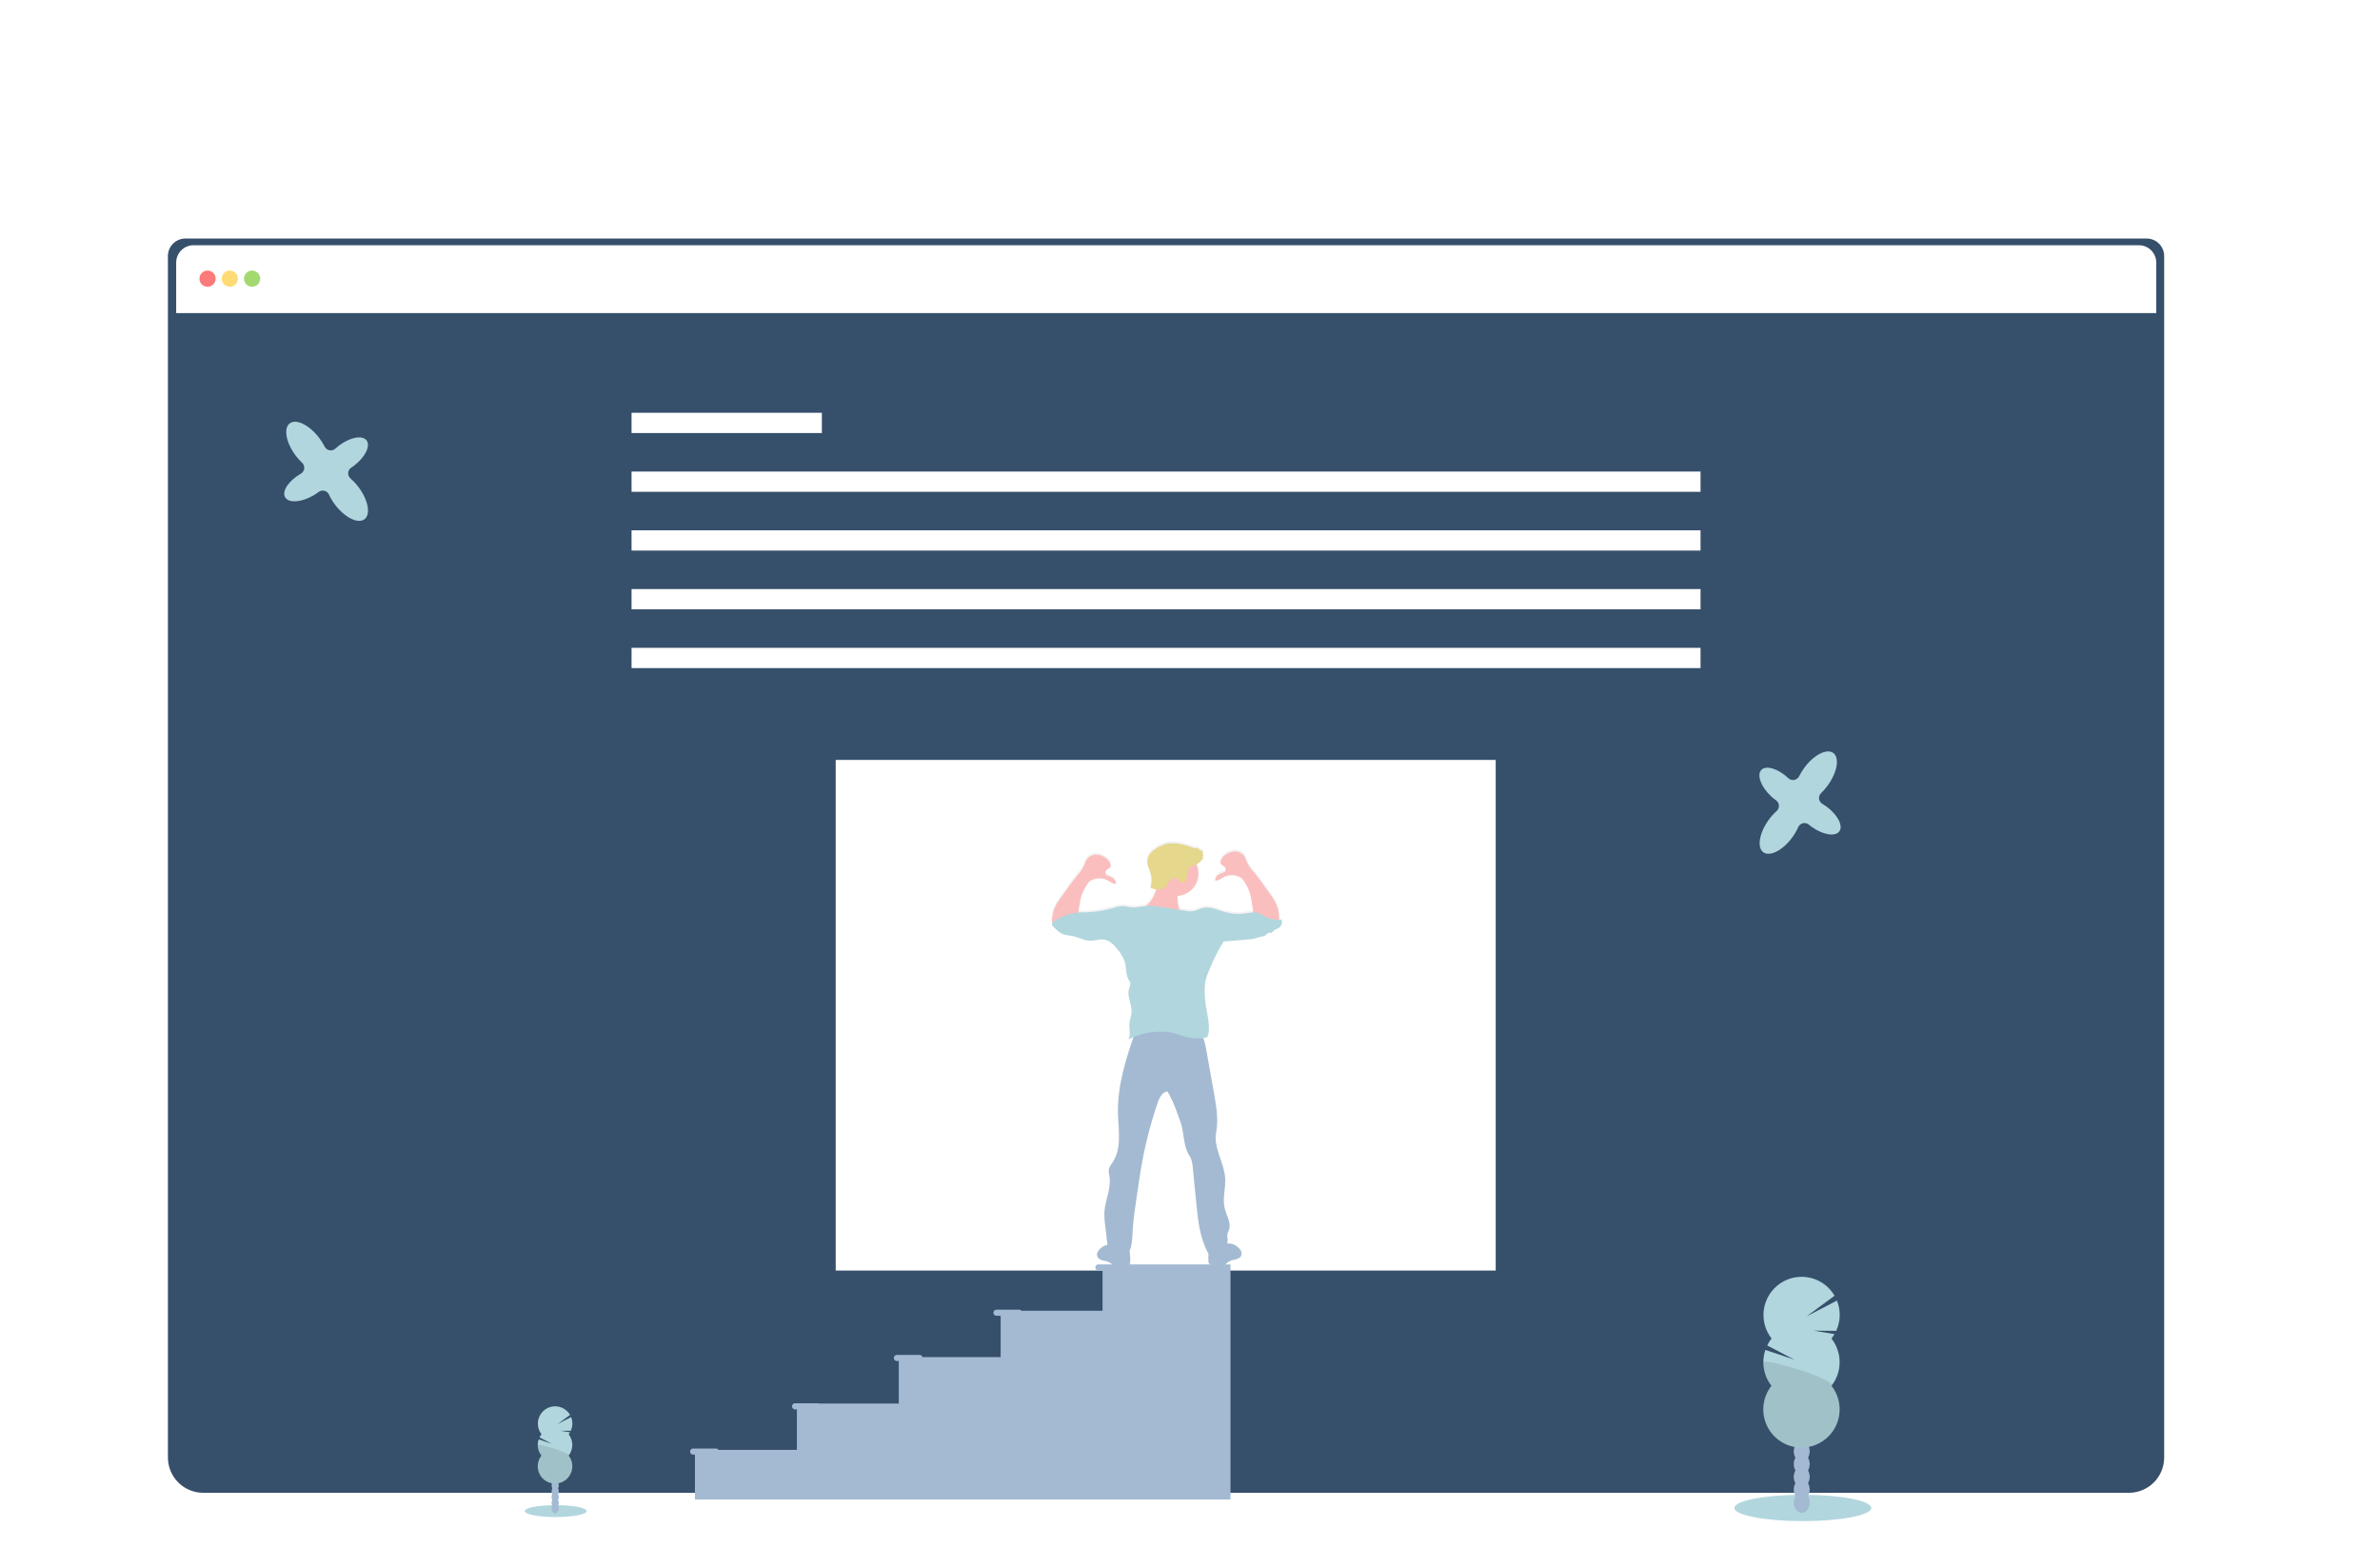<svg width="1173" height="763" viewBox="0 0 1173 763" fill="none" xmlns="http://www.w3.org/2000/svg">
  <g filter="url(#filter0_d)">
    <g clip-path="url(#clip0)">
      <g opacity="0.2">
        <path opacity="0.2"
          d="M1009.09 725.43C1008.59 726.369 1008.01 727.261 1007.36 728.096C1001.61 724.042 995.768 720.071 989.827 716.183C989.947 715.933 990.077 715.673 990.216 715.424C991.595 712.757 993.663 710.509 996.203 708.913C999.486 706.915 1003.19 706.436 1006.18 708.054C1009.18 709.672 1010.93 712.987 1011.11 716.822C1011.22 719.821 1010.52 722.793 1009.09 725.43V725.43Z"
          fill="#A3BAD2" />
        <path opacity="0.2"
          d="M1017.12 710.392C1020.73 703.564 1019.44 695.789 1014.23 693.027C1009.02 690.265 1001.86 693.561 998.25 700.389C994.636 707.217 995.93 714.992 1001.14 717.754C1006.35 720.516 1013.51 717.22 1017.12 710.392Z"
          fill="#A3BAD2" />
        <path opacity="0.2"
          d="M1025.11 695.278C1028.73 688.45 1027.43 680.675 1022.22 677.913C1017.01 675.151 1009.86 678.447 1006.24 685.275C1002.63 692.103 1003.92 699.878 1009.13 702.64C1014.34 705.402 1021.5 702.106 1025.11 695.278Z"
          fill="#A3BAD2" />
        <path opacity="0.2"
          d="M1033.12 680.159C1036.73 673.331 1035.44 665.556 1030.23 662.794C1025.02 660.032 1017.86 663.328 1014.25 670.156C1010.63 676.984 1011.93 684.759 1017.14 687.521C1022.35 690.284 1029.5 686.988 1033.12 680.159Z"
          fill="#A3BAD2" />
        <path opacity="0.2"
          d="M1041.12 665.036C1044.73 658.208 1043.44 650.433 1038.23 647.671C1033.01 644.909 1025.86 648.205 1022.25 655.033C1018.63 661.861 1019.93 669.636 1025.14 672.398C1030.35 675.16 1037.5 671.864 1041.12 665.036Z"
          fill="#A3BAD2" />
      </g>
      <path
        d="M1058.02 113.555H91.371C90.238 113.556 89.117 113.781 88.07 114.217C87.024 114.652 86.074 115.29 85.274 116.093C84.475 116.896 83.841 117.849 83.409 118.898C82.978 119.946 82.757 121.069 82.76 122.203V714.276C82.756 716.561 83.202 718.826 84.072 720.939C84.943 723.052 86.221 724.973 87.833 726.592C89.445 728.212 91.36 729.497 93.469 730.375C95.577 731.254 97.838 731.708 100.122 731.712H1049.27C1051.55 731.708 1053.81 731.254 1055.92 730.375C1058.03 729.497 1059.95 728.212 1061.56 726.592C1063.17 724.973 1064.45 723.052 1065.32 720.939C1066.19 718.826 1066.64 716.561 1066.63 714.276V122.203C1066.63 119.914 1065.73 117.717 1064.11 116.096C1062.5 114.474 1060.31 113.56 1058.02 113.555Z"
        fill="#364F6B" />
      <path
        d="M1062.72 125.409V150.315H86.831V125.409C86.831 123.142 87.731 120.967 89.333 119.364C90.935 117.761 93.107 116.86 95.373 116.86H1054.18C1056.44 116.86 1058.62 117.761 1060.22 119.364C1061.82 120.967 1062.72 123.142 1062.72 125.409V125.409Z"
        fill="white" />
      <path opacity="0.8"
        d="M102.298 137.333C104.502 137.333 106.289 135.544 106.289 133.338C106.289 131.132 104.502 129.344 102.298 129.344C100.094 129.344 98.307 131.132 98.307 133.338C98.307 135.544 100.094 137.333 102.298 137.333Z"
        fill="#FA5959" />
      <path opacity="0.8"
        d="M113.274 137.333C115.478 137.333 117.265 135.544 117.265 133.338C117.265 131.132 115.478 129.344 113.274 129.344C111.069 129.344 109.282 131.132 109.282 133.338C109.282 135.544 111.069 137.333 113.274 137.333Z"
        fill="#FED253" />
      <path opacity="0.8"
        d="M124.25 137.333C126.455 137.333 128.242 135.544 128.242 133.338C128.242 131.132 126.455 129.344 124.25 129.344C122.046 129.344 120.259 131.132 120.259 133.338C120.259 135.544 122.046 137.333 124.25 137.333Z"
        fill="#8CCF4D" />
      <path d="M405.063 199.438H311.266V209.424H405.063V199.438Z" fill="white" />
      <path d="M838.126 228.398H311.266V238.385H838.126V228.398Z" fill="white" />
      <path d="M838.126 257.359H311.266V267.345H838.126V257.359Z" fill="white" />
      <path d="M838.126 286.319H311.266V296.306H838.126V286.319Z" fill="white" />
      <path d="M838.126 315.28H311.266V325.266H838.126V315.28Z" fill="white" />
      <path d="M737.174 370.524H411.878V622.181H737.174V370.524Z" fill="white" />
      <path
        d="M631.603 448.488C631.184 448.488 630.765 448.548 630.336 448.558C630.477 447.977 630.524 447.377 630.475 446.78C630.353 444.262 629.671 441.802 628.48 439.58C627.746 438.271 626.919 437.016 626.005 435.825C623.291 432.071 620.776 428.236 617.793 424.691C616.499 423.313 615.431 421.739 614.629 420.027C614.328 419.103 613.968 418.199 613.552 417.321C612.975 416.423 612.162 415.701 611.203 415.235C610.244 414.768 609.175 414.574 608.114 414.674C605.979 414.926 604.015 415.966 602.606 417.59C601.767 418.489 601.079 419.877 601.777 420.896C602.476 421.914 603.993 422.044 604.082 423.163C604.082 423.762 604.082 424.741 603.474 424.93C602.393 425.216 601.363 425.668 600.42 426.268C599.954 426.578 599.566 426.991 599.287 427.477C599.008 427.962 598.846 428.506 598.814 429.065C600.54 429.324 601.987 427.876 603.553 427.067C605.542 426.219 607.774 426.137 609.82 426.838C610.606 427.047 611.34 427.418 611.975 427.926C612.535 428.476 613.006 429.109 613.372 429.804C615.294 432.585 616.482 435.807 616.825 439.171L617.703 444.783C616.404 444.887 615.112 445.06 613.831 445.303C610.385 445.811 606.87 445.573 603.524 444.603C600.031 443.605 596.539 441.787 592.936 442.606C591.25 442.976 589.713 443.914 588.007 444.184C586.674 444.313 585.328 444.242 584.016 443.974L581.272 443.535C581.182 443.305 581.112 443.066 581.042 442.826C580.475 440.823 580.212 438.746 580.264 436.664C582.053 436.568 583.792 436.035 585.328 435.112C586.864 434.188 588.15 432.903 589.076 431.367C590.001 429.831 590.536 428.092 590.635 426.302C590.734 424.512 590.394 422.724 589.644 421.096C591.123 420.265 592.348 419.046 593.186 417.57L592.487 417.44L593.146 416.442C592.991 416.347 592.86 416.218 592.763 416.064C592.666 415.91 592.606 415.736 592.588 415.555C592.57 415.374 592.593 415.192 592.657 415.022C592.721 414.851 592.824 414.698 592.956 414.574C592.375 414.273 591.725 414.128 591.07 414.155C591.28 413.765 590.941 413.286 590.532 413.156C590.105 413.07 589.668 413.043 589.234 413.076C588.598 413.027 587.972 412.883 587.378 412.647C583.118 411.179 578.498 409.891 574.157 411.119C572.244 411.717 570.455 412.657 568.879 413.895C567.342 414.759 566.193 416.179 565.67 417.864C565.147 419.548 565.288 421.369 566.065 422.953C566.723 424.589 567.195 426.294 567.472 428.036C567.533 429.662 567.348 431.289 566.923 432.859C567.873 433.149 568.844 433.366 569.826 433.509C569.272 435.653 568.291 437.664 566.943 439.421C566.325 440.198 565.658 440.935 564.947 441.627H564.827C562.849 441.998 560.849 442.245 558.84 442.367C556.725 442.367 554.649 441.568 552.544 441.717C551.296 441.858 550.068 442.136 548.882 442.546C543.405 444.153 537.715 444.914 532.008 444.803L531.32 444.873L531.958 440.799C532.301 437.435 533.489 434.212 535.411 431.431C535.777 430.737 536.248 430.104 536.808 429.554C537.447 429.045 538.184 428.675 538.973 428.465C541.015 427.764 543.244 427.846 545.23 428.695C546.796 429.464 548.223 430.912 549.979 430.692C549.944 430.133 549.779 429.59 549.499 429.105C549.218 428.62 548.829 428.206 548.363 427.896C547.42 427.295 546.39 426.844 545.309 426.558C544.731 426.368 544.651 425.39 544.701 424.79C544.791 423.672 546.377 423.432 547.006 422.514C547.634 421.595 547.006 420.117 546.178 419.208C544.766 417.588 542.803 416.552 540.67 416.302C539.609 416.202 538.542 416.395 537.584 416.862C536.626 417.329 535.816 418.051 535.241 418.948C534.817 419.825 534.454 420.729 534.154 421.655C533.352 423.367 532.284 424.941 530.99 426.318C527.997 429.864 525.492 433.698 522.778 437.453C521.87 438.644 521.043 439.895 520.304 441.198C519.118 443.426 518.437 445.888 518.308 448.408C518.259 449.008 518.306 449.611 518.448 450.196C518.381 450.337 518.344 450.49 518.338 450.645C518.369 450.918 518.453 451.182 518.587 451.422C518.721 451.662 518.9 451.873 519.116 452.043C520.643 453.581 522.249 455.169 524.305 455.828C525.584 456.131 526.88 456.354 528.187 456.497C531.34 457.066 534.243 458.894 537.447 458.884C539.652 458.884 541.827 458.005 544.002 458.315C546.996 458.724 549.151 461.161 550.987 463.528C552.547 465.375 553.717 467.518 554.43 469.829C555.138 472.615 554.699 475.751 556.186 478.208C556.561 478.709 556.851 479.269 557.044 479.865C557.075 480.808 556.865 481.743 556.435 482.582C555.178 486.446 557.932 490.571 557.643 494.565C557.503 496.513 556.645 498.35 556.555 500.297C556.405 502.804 557.423 505.61 556.026 507.697C556.874 507.258 557.733 506.869 558.611 506.519C554.42 518.812 550.628 531.485 550.917 544.407C551.137 552.786 552.913 562.013 548.103 568.894C547.42 569.714 546.877 570.642 546.497 571.64C546.118 572.988 546.497 574.416 546.746 575.795C547.634 581.786 544.401 587.688 544.182 593.77C544.157 595.644 544.277 597.517 544.541 599.372L545.719 609.499C544.532 609.757 543.428 610.306 542.506 611.096C541.268 612.095 540.181 613.733 540.759 615.231C541.228 616.439 542.605 617.018 543.873 617.318C545.172 617.464 546.414 617.934 547.485 618.686C547.827 619.065 548.19 619.425 548.572 619.764C549.31 620.165 550.155 620.322 550.987 620.214C552.514 620.154 553.981 620.024 555.537 619.814C555.86 619.801 556.174 619.701 556.445 619.525C556.628 619.323 556.767 619.086 556.854 618.828C556.942 618.571 556.976 618.298 556.954 618.027C557.066 616.507 557.002 614.979 556.765 613.473C556.705 613.183 556.625 612.904 556.545 612.614C557.069 611.331 557.441 609.99 557.653 608.62C557.962 606.622 558.012 604.535 558.142 602.488C558.441 597.275 559.14 592.102 559.938 586.929L560.936 580.278C561.245 578.091 561.564 575.904 561.934 573.717C563.783 561.872 566.661 550.21 570.535 538.865C571.383 536.438 572.83 533.592 575.394 533.522L576.921 536.518C578.917 540.273 580.134 544.437 581.651 548.382C583.647 553.565 582.968 559.617 585.642 564.49C586.081 565.299 586.64 566.068 586.969 566.917C587.442 568.223 587.718 569.593 587.788 570.981L589.554 588.957C590.352 597.036 591.21 605.334 594.832 612.594C595.06 613.062 595.327 613.51 595.631 613.932C595.519 615.141 595.502 616.356 595.581 617.568C595.525 617.782 595.52 618.006 595.565 618.222C595.611 618.439 595.706 618.642 595.844 618.815C595.981 618.988 596.157 619.127 596.357 619.221C596.557 619.315 596.777 619.361 596.998 619.355C598.504 619.555 599.991 619.685 601.538 619.745C602.37 619.853 603.215 619.695 603.953 619.295C604.343 618.961 604.71 618.601 605.05 618.217C606.117 617.465 607.356 616.994 608.652 616.848C609.92 616.559 611.297 615.98 611.766 614.761C612.354 613.263 611.257 611.636 610.019 610.627C609.017 609.75 607.784 609.178 606.467 608.979C605.925 609.011 605.381 608.967 604.851 608.849C604.974 608.191 605.014 607.52 604.97 606.852C604.843 606.067 604.809 605.269 604.871 604.475C605.074 603.674 605.348 602.892 605.689 602.139C606.836 598.603 604.392 595.008 603.534 591.393C602.386 586.58 604.092 581.537 603.783 576.593C603.304 568.834 597.896 561.554 599.333 553.914C600.48 547.803 599.502 541.521 598.415 535.4L594.423 512.621C594.142 510.772 593.657 508.96 592.976 507.218C593.717 507.09 594.445 506.896 595.152 506.639C596.149 504.202 595.98 501.516 595.681 498.899C595.381 496.283 594.683 493.726 594.333 491.13C594.031 489.042 593.858 486.938 593.815 484.829C593.706 482.748 593.853 480.662 594.254 478.617C594.712 476.822 595.337 475.073 596.12 473.394C598.051 468.545 600.387 463.869 603.104 459.413C607.206 459.094 611.177 458.744 615.268 458.415C616.249 458.37 617.224 458.239 618.182 458.025C619.403 457.604 620.645 457.247 621.904 456.957C622.373 456.932 622.837 456.841 623.281 456.687C624.179 456.278 624.728 455.129 625.715 455.089C626.086 455.139 626.462 455.139 626.833 455.089C627.272 454.949 627.492 454.47 627.831 454.091C628.45 453.401 629.457 453.262 630.266 452.812C630.959 452.362 631.472 451.682 631.716 450.892C631.961 450.102 631.92 449.252 631.603 448.488V448.488Z"
        fill="url(#paint0_linear)" />
      <path
        d="M579.695 437.563C585.757 437.563 590.671 432.645 590.671 426.578C590.671 420.511 585.757 415.593 579.695 415.593C573.633 415.593 568.719 420.511 568.719 426.578C568.719 432.645 573.633 437.563 579.695 437.563Z"
        fill="#FBBEBE" />
      <path
        d="M567.022 440.249C565.901 441.63 564.648 442.897 563.28 444.034C569.729 447.882 577.393 449.145 584.734 447.569C584.464 446.82 583.487 446.711 582.798 446.331C581.904 445.696 581.295 444.735 581.102 443.655C580.362 441.023 580.145 438.271 580.463 435.556C580.598 434.897 580.598 434.218 580.463 433.559C580.08 432.57 579.344 431.759 578.398 431.282C576.843 430.312 575.165 429.556 573.408 429.035C571.592 428.495 570.555 428.246 570.485 430.363C570.411 433.943 569.198 437.407 567.022 440.249V440.249Z"
        fill="#FBBEBE" />
      <path
        d="M617.952 447.16L616.835 440.07C616.654 438.643 616.357 437.234 615.947 435.856C615.277 434.066 614.421 432.352 613.392 430.743C613.026 430.051 612.555 429.421 611.995 428.875C611.36 428.367 610.626 427.996 609.84 427.787C607.8 427.088 605.574 427.174 603.593 428.026C602.027 428.785 600.6 430.223 598.854 429.974C598.886 429.415 599.05 428.872 599.33 428.388C599.611 427.904 600.001 427.493 600.47 427.187C601.392 426.588 602.402 426.136 603.464 425.849C604.032 425.67 604.122 424.691 604.072 424.092C603.982 422.983 602.396 422.743 601.767 421.835C601.139 420.926 601.767 419.448 602.585 418.539C603.995 416.925 605.955 415.896 608.084 415.653C609.142 415.547 610.21 415.736 611.168 416.2C612.126 416.664 612.937 417.383 613.512 418.28C613.936 419.152 614.299 420.053 614.599 420.976C615.401 422.68 616.465 424.247 617.753 425.62C620.746 429.145 623.251 432.96 625.955 436.694C626.86 437.885 627.686 439.132 628.43 440.429C629.619 442.641 630.301 445.091 630.425 447.6C630.514 448.371 630.401 449.152 630.096 449.866C629.787 450.386 629.349 450.818 628.824 451.119C628.3 451.419 627.707 451.58 627.102 451.584C625.876 451.554 624.664 451.31 623.52 450.865L619.17 449.397C618.64 449.28 618.155 449.013 617.773 448.628C617.615 448.405 617.545 448.131 617.579 447.859C617.612 447.588 617.745 447.339 617.952 447.16V447.16Z"
        fill="#FBBEBE" />
      <path
        d="M530.99 448.728L532.098 441.638C532.287 440.212 532.587 438.803 532.996 437.423C533.661 435.632 534.518 433.918 535.55 432.31C535.907 431.619 536.376 430.991 536.937 430.453C537.569 429.939 538.304 429.568 539.093 429.364C541.135 428.663 543.364 428.745 545.349 429.594C546.916 430.353 548.343 431.791 550.089 431.541C550.055 430.983 549.891 430.441 549.61 429.957C549.329 429.473 548.94 429.062 548.472 428.755C547.549 428.157 546.54 427.706 545.479 427.417C544.91 427.237 544.82 426.259 544.87 425.659C544.96 424.551 546.537 424.311 547.175 423.403C547.814 422.494 547.175 421.016 546.347 420.117C544.94 418.498 542.979 417.465 540.849 417.221C539.79 417.116 538.723 417.306 537.765 417.769C536.807 418.233 535.996 418.952 535.421 419.847C535 420.72 534.64 421.621 534.343 422.544C533.538 424.246 532.475 425.812 531.19 427.187C528.196 430.713 525.692 434.527 522.978 438.262C522.075 439.452 521.251 440.699 520.513 441.997C519.328 444.211 518.647 446.659 518.517 449.167C518.432 449.943 518.549 450.727 518.856 451.444C519.172 451.969 519.618 452.402 520.152 452.702C520.686 453.001 521.288 453.156 521.9 453.152C523.124 453.126 524.333 452.883 525.472 452.433L529.833 451.005C530.36 450.89 530.842 450.622 531.22 450.236C531.384 450.004 531.452 449.717 531.409 449.436C531.366 449.154 531.216 448.901 530.99 448.728Z"
        fill="#FBBEBE" />
      <path
        d="M610.019 610.587C611.256 611.586 612.344 613.214 611.765 614.702C611.286 615.91 609.919 616.479 608.652 616.779C607.357 616.926 606.12 617.392 605.05 618.137C604.711 618.504 604.348 618.848 603.962 619.165C603.226 619.57 602.38 619.728 601.547 619.615C600.031 619.555 598.554 619.425 597.007 619.225C596.684 619.212 596.37 619.112 596.099 618.936C595.916 618.737 595.777 618.501 595.691 618.245C595.606 617.989 595.574 617.717 595.6 617.448C595.48 615.935 595.54 614.413 595.78 612.914C596.032 611.409 596.805 610.04 597.965 609.049C599.123 608.15 602.635 605.484 603.952 607.192C604.301 607.651 604.162 608.28 604.651 608.66C605.14 609.039 605.908 608.83 606.467 608.899C607.788 609.11 609.021 609.696 610.019 610.587Z"
        fill="#A3BAD2" />
      <path
        d="M542.595 611.106C541.358 612.105 540.271 613.733 540.849 615.221C541.318 616.429 542.685 617.008 543.953 617.298C545.248 617.443 546.486 617.91 547.555 618.656C547.895 619.04 548.262 619.401 548.652 619.735C549.387 620.133 550.228 620.29 551.057 620.184C552.574 620.124 554.051 619.994 555.597 619.784C555.921 619.773 556.235 619.672 556.505 619.495C556.69 619.297 556.831 619.062 556.918 618.805C557.006 618.549 557.039 618.277 557.014 618.007C557.126 616.497 557.063 614.979 556.825 613.483C556.579 611.973 555.805 610.599 554.639 609.608C553.492 608.71 549.98 606.043 548.652 607.751C548.303 608.21 548.443 608.849 547.944 609.219C547.445 609.588 546.697 609.389 546.128 609.459C544.819 609.664 543.595 610.236 542.595 611.106Z"
        fill="#A3BAD2" />
      <path
        d="M559.558 504.552C555.058 517.534 550.687 530.966 551.026 544.737C551.246 553.075 553.022 562.263 548.223 569.103C547.538 569.919 546.995 570.844 546.616 571.84C546.237 573.178 546.616 574.596 546.856 575.974C547.754 581.966 544.531 587.818 544.301 593.87C544.276 595.734 544.396 597.597 544.66 599.442L545.908 610.107C546.327 613.763 551.036 615.26 554.669 615.77C556.377 613.73 557.449 611.233 557.752 608.59C558.061 606.592 558.111 604.525 558.231 602.498C558.54 597.305 559.289 592.152 560.027 587.009L561.025 580.388C561.344 578.211 561.653 576.034 562.023 573.857C563.886 562.101 566.768 550.53 570.634 539.274C571.482 536.848 572.929 534.021 575.484 533.951L577.01 536.887C579.006 540.612 580.213 544.767 581.73 548.691C583.726 553.854 583.037 559.866 585.721 564.729C586.16 565.528 586.719 566.297 587.039 567.136C587.506 568.42 587.782 569.766 587.857 571.131L589.623 588.986C590.421 597.025 591.269 605.284 594.892 612.504C595.25 613.367 595.824 614.124 596.558 614.701C598.035 615.7 600.1 615.191 601.547 614.152C602.691 613.309 603.607 612.194 604.21 610.906C604.813 609.619 605.084 608.201 605 606.782C604.882 605.999 604.848 605.205 604.9 604.415C605.111 603.619 605.385 602.841 605.718 602.088C606.876 598.573 604.431 594.998 603.563 591.403C602.415 586.61 604.122 581.596 603.822 576.673C603.343 568.944 597.945 561.694 599.372 554.094C600.519 548.012 599.541 541.761 598.464 535.669L594.423 513C593.784 509.425 592.826 505.39 589.643 503.643C587.819 502.825 585.818 502.482 583.826 502.644C575.573 502.644 567.69 503.793 559.558 504.552Z"
        fill="#A3BAD2" />
      <path
        d="M631.602 449.297C628.696 449.59 625.77 448.984 623.22 447.56C622.251 446.915 621.218 446.373 620.137 445.942C618.141 445.293 615.946 445.862 613.85 446.172C610.41 446.67 606.904 446.432 603.562 445.472C600.07 444.474 596.578 442.666 592.985 443.475C591.299 443.845 589.772 444.773 588.066 445.043C586.733 445.178 585.387 445.107 584.075 444.833L572.699 443.056C570.132 442.542 567.51 442.354 564.896 442.497C562.917 442.865 560.918 443.115 558.909 443.246C556.804 443.246 554.728 442.447 552.623 442.586C551.379 442.728 550.154 443.006 548.971 443.415C543.506 445.013 537.83 445.771 532.137 445.662C527.598 445.96 523.223 447.478 519.474 450.056C519.216 450.199 518.992 450.398 518.82 450.638C518.647 450.878 518.53 451.153 518.477 451.444C518.51 451.715 518.596 451.976 518.732 452.213C518.867 452.45 519.048 452.657 519.265 452.822C520.782 454.36 522.388 455.938 524.444 456.597C525.719 456.898 527.012 457.118 528.315 457.256C531.458 457.836 534.362 459.643 537.555 459.643C539.761 459.643 541.926 458.764 544.101 459.074C547.095 459.483 549.24 461.9 551.086 464.257C552.638 466.098 553.808 468.23 554.529 470.528C555.227 473.304 554.788 476.42 556.275 478.867C556.648 479.366 556.938 479.923 557.133 480.515C557.165 481.454 556.955 482.386 556.524 483.221C555.267 487.066 558.021 491.13 557.732 495.205C557.592 497.132 556.734 498.97 556.644 500.897C556.504 503.403 557.512 506.19 556.115 508.267C561.506 505.549 567.496 504.24 573.527 504.462C574.531 504.486 575.531 504.58 576.521 504.742C578.445 505.134 580.339 505.661 582.189 506.319C586.36 507.648 590.95 508.596 595.061 507.078C596.059 504.652 595.889 501.975 595.58 499.379C595.27 496.782 594.632 494.226 594.243 491.639C593.94 489.562 593.767 487.467 593.724 485.368C593.615 483.297 593.762 481.221 594.163 479.187C594.62 477.401 595.245 475.662 596.029 473.994C597.954 469.142 600.291 464.465 603.014 460.013C607.105 459.683 611.066 459.334 615.157 459.014C616.134 458.96 617.105 458.83 618.061 458.625C619.279 458.208 620.518 457.855 621.773 457.566C622.243 457.539 622.707 457.445 623.15 457.286C624.048 456.877 624.607 455.738 625.585 455.709C625.956 455.753 626.331 455.753 626.702 455.709C627.141 455.579 627.351 455.089 627.7 454.71C628.319 454.021 629.327 453.881 630.135 453.442C630.814 453.021 631.329 452.381 631.596 451.627C631.862 450.874 631.865 450.052 631.602 449.297V449.297Z"
        fill="#B1D6DE" />
      <path
        d="M581.601 430.543C581.92 430.793 582.307 430.941 582.712 430.966C583.116 430.991 583.519 430.892 583.866 430.682C584.302 430.272 584.595 429.733 584.704 429.145C585.063 427.897 585.353 426.63 585.572 425.35C585.63 424.792 585.8 424.252 586.071 423.762C586.8 422.643 588.376 422.584 589.603 422.074C591.121 421.253 592.376 420.021 593.226 418.519L592.537 418.379L593.186 417.381C593.032 417.287 592.902 417.159 592.806 417.007C592.71 416.854 592.651 416.681 592.633 416.502C592.616 416.323 592.641 416.142 592.705 415.973C592.77 415.805 592.873 415.654 593.006 415.533C592.424 415.223 591.769 415.074 591.11 415.104C591.32 414.724 590.981 414.245 590.571 414.105C590.148 414.017 589.714 413.993 589.284 414.035C588.647 413.983 588.021 413.835 587.428 413.596C583.177 412.138 578.567 410.85 574.237 412.078C572.323 412.67 570.534 413.607 568.958 414.844C567.433 415.701 566.294 417.11 565.772 418.781C565.251 420.451 565.388 422.258 566.154 423.832C566.808 425.455 567.277 427.147 567.551 428.875C567.616 430.497 567.434 432.12 567.012 433.688C568.194 434.068 569.417 434.306 570.654 434.397C571.9 434.493 573.139 434.139 574.147 433.399C575.145 432.54 575.704 431.212 576.522 430.133C576.836 429.658 577.265 429.269 577.769 429.004C578.273 428.738 578.836 428.605 579.406 428.615C580.513 428.785 580.713 429.914 581.601 430.543Z"
        fill="#E5D78C" />
      <path
        d="M552.743 619.165H541.058C540.713 619.235 540.401 619.422 540.178 619.695C539.955 619.968 539.832 620.31 539.832 620.663C539.832 621.016 539.955 621.358 540.178 621.631C540.401 621.904 540.713 622.091 541.058 622.161H543.393V642.004H503.41C503.317 641.848 503.188 641.718 503.033 641.624C502.878 641.53 502.702 641.475 502.522 641.465H490.847C490.501 641.534 490.19 641.721 489.967 641.994C489.743 642.267 489.621 642.61 489.621 642.963C489.621 643.316 489.743 643.658 489.967 643.931C490.19 644.204 490.501 644.391 490.847 644.461H493.182V664.843H454.575C454.541 664.565 454.414 664.308 454.214 664.112C454.015 663.916 453.755 663.794 453.478 663.764H441.813C441.458 663.822 441.135 664.005 440.902 664.279C440.669 664.554 440.541 664.902 440.541 665.262C440.541 665.622 440.669 665.971 440.902 666.245C441.135 666.519 441.458 666.702 441.813 666.76H442.98V687.731H403.735C403.589 687.648 403.424 687.604 403.256 687.602H391.582C391.236 687.671 390.925 687.858 390.701 688.131C390.478 688.405 390.356 688.747 390.356 689.1C390.356 689.453 390.478 689.795 390.701 690.068C390.925 690.341 391.236 690.528 391.582 690.598H392.749V710.57H354.003C353.919 710.373 353.78 710.205 353.603 710.084C353.427 709.964 353.219 709.897 353.005 709.891H341.33C340.985 709.961 340.674 710.148 340.45 710.421C340.227 710.694 340.104 711.036 340.104 711.389C340.104 711.742 340.227 712.084 340.45 712.357C340.674 712.63 340.985 712.818 341.33 712.887H342.498V735.007H606.457V619.165H552.743Z"
        fill="#A3BAD2" />
      <path
        d="M176.646 235.988C175.493 234.465 174.186 233.066 172.744 231.814C172.353 231.473 172.046 231.046 171.847 230.567C171.649 230.087 171.564 229.568 171.6 229.05C171.636 228.532 171.791 228.03 172.054 227.582C172.316 227.135 172.679 226.754 173.114 226.471C173.593 226.161 174.062 225.832 174.531 225.472C179.979 221.328 182.733 215.766 180.667 213.039C178.602 210.313 172.505 211.471 167.057 215.616C166.427 216.084 165.824 216.588 165.251 217.124C164.867 217.469 164.41 217.72 163.913 217.859C163.417 217.997 162.895 218.019 162.389 217.922C161.883 217.826 161.405 217.613 160.995 217.301C160.584 216.99 160.251 216.587 160.022 216.125C159.257 214.623 158.358 213.193 157.338 211.851C152.488 205.46 145.982 202.234 142.799 204.651C139.616 207.067 140.953 214.218 145.793 220.629C146.739 221.882 147.791 223.051 148.936 224.124C149.314 224.493 149.601 224.945 149.773 225.445C149.945 225.945 149.997 226.478 149.925 227.002C149.853 227.526 149.659 228.025 149.359 228.46C149.059 228.895 148.661 229.254 148.198 229.507C142.21 232.932 138.828 238.095 140.524 241.061C142.22 244.027 148.427 243.657 154.364 240.242C155.284 239.708 156.171 239.117 157.018 238.475C157.418 238.17 157.88 237.959 158.371 237.857C158.862 237.754 159.37 237.762 159.858 237.881C160.345 238 160.8 238.226 161.189 238.542C161.579 238.859 161.892 239.259 162.107 239.713C162.917 241.483 163.921 243.158 165.101 244.706C169.941 251.097 176.456 254.323 179.64 251.906C182.823 249.49 181.486 242.389 176.646 235.988Z"
        fill="#B1D6DE" />
      <path
        d="M883.438 408.562C884.563 407.02 885.523 405.363 886.301 403.619C886.511 403.145 886.828 402.727 887.227 402.397C887.626 402.067 888.097 401.834 888.601 401.718C889.106 401.602 889.63 401.605 890.134 401.727C890.637 401.849 891.105 402.086 891.5 402.421C891.939 402.78 892.398 403.13 892.867 403.479C898.415 407.474 904.542 408.472 906.538 405.726C908.533 402.98 905.659 397.457 900.111 393.443C899.446 392.97 898.781 392.541 898.116 392.155C897.675 391.887 897.302 391.52 897.026 391.084C896.75 390.648 896.579 390.153 896.526 389.64C896.472 389.126 896.539 388.607 896.719 388.124C896.9 387.64 897.19 387.205 897.567 386.852C898.78 385.685 899.883 384.408 900.86 383.037C905.56 376.536 906.737 369.366 903.504 367.059C900.271 364.752 893.825 368.058 889.125 374.599C888.208 375.861 887.397 377.197 886.7 378.593C886.459 379.063 886.111 379.47 885.683 379.781C885.256 380.091 884.762 380.297 884.24 380.382C883.719 380.466 883.185 380.427 882.682 380.267C882.178 380.107 881.72 379.832 881.342 379.462V379.462C876.353 374.778 870.366 373.001 868.061 375.467C865.756 377.934 867.891 383.786 872.89 388.45C873.667 389.169 874.491 389.836 875.355 390.447C875.761 390.741 876.097 391.123 876.337 391.564C876.578 392.004 876.717 392.493 876.745 392.995C876.772 393.496 876.688 393.997 876.498 394.462C876.307 394.926 876.016 395.342 875.644 395.68C874.181 396.993 872.865 398.463 871.723 400.064C867.023 406.565 865.846 413.735 869.089 416.042C872.332 418.349 878.738 415.073 883.438 408.562Z"
        fill="#B1D6DE" />
      <path
        d="M888.546 745.673C907.173 745.673 922.273 742.767 922.273 739.182C922.273 735.597 907.173 732.69 888.546 732.69C869.919 732.69 854.819 735.597 854.819 739.182C854.819 742.767 869.919 745.673 888.546 745.673Z"
        fill="#B1D6DE" />
      <path
        d="M887.988 741.568C890.159 741.568 891.92 739.266 891.92 736.425C891.92 733.585 890.159 731.282 887.988 731.282C885.817 731.282 884.057 733.585 884.057 736.425C884.057 739.266 885.817 741.568 887.988 741.568Z"
        fill="#A3BAD2" />
      <path
        d="M887.988 735.277C890.159 735.277 891.92 732.974 891.92 730.134C891.92 727.293 890.159 724.991 887.988 724.991C885.817 724.991 884.057 727.293 884.057 730.134C884.057 732.974 885.817 735.277 887.988 735.277Z"
        fill="#A3BAD2" />
      <path
        d="M887.988 728.995C890.159 728.995 891.92 726.693 891.92 723.852C891.92 721.012 890.159 718.709 887.988 718.709C885.817 718.709 884.057 721.012 884.057 723.852C884.057 726.693 885.817 728.995 887.988 728.995Z"
        fill="#A3BAD2" />
      <path
        d="M887.988 722.704C890.159 722.704 891.92 720.401 891.92 717.561C891.92 714.721 890.159 712.418 887.988 712.418C885.817 712.418 884.057 714.721 884.057 717.561C884.057 720.401 885.817 722.704 887.988 722.704Z"
        fill="#A3BAD2" />
      <path
        d="M887.988 716.412C890.159 716.412 891.92 714.11 891.92 711.269C891.92 708.429 890.159 706.126 887.988 706.126C885.817 706.126 884.057 708.429 884.057 711.269C884.057 714.11 885.817 716.412 887.988 716.412Z"
        fill="#A3BAD2" />
      <path
        d="M887.988 710.131C890.159 710.131 891.92 707.829 891.92 704.988C891.92 702.148 890.159 699.845 887.988 699.845C885.817 699.845 884.057 702.148 884.057 704.988C884.057 707.829 885.817 710.131 887.988 710.131Z"
        fill="#A3BAD2" />
      <path
        d="M887.988 703.84C890.159 703.84 891.92 701.537 891.92 698.697C891.92 695.856 890.159 693.554 887.988 693.554C885.817 693.554 884.057 695.856 884.057 698.697C884.057 701.537 885.817 703.84 887.988 703.84Z"
        fill="#A3BAD2" />
      <path
        d="M902.686 655.666C903.218 654.979 903.705 654.259 904.143 653.509L893.835 651.811L904.991 651.901C906.064 649.57 906.65 647.044 906.712 644.478C906.774 641.912 906.31 639.361 905.35 636.981L890.382 644.751L904.193 634.595C902.894 632.368 901.151 630.432 899.074 628.907C896.997 627.382 894.629 626.301 892.116 625.729C889.604 625.158 887.002 625.11 884.47 625.587C881.938 626.064 879.531 627.056 877.398 628.502C875.266 629.948 873.452 631.818 872.071 633.994C870.69 636.171 869.771 638.608 869.369 641.155C868.968 643.702 869.094 646.304 869.739 648.8C870.384 651.296 871.535 653.633 873.12 655.666C872.286 656.732 871.567 657.884 870.974 659.101L884.375 666.092L870.086 661.298C869.081 664.262 868.828 667.429 869.351 670.515C869.873 673.6 871.155 676.507 873.08 678.974C870.899 681.751 869.543 685.086 869.166 688.598C868.789 692.11 869.408 695.657 870.95 698.834C872.493 702.011 874.897 704.689 877.889 706.563C880.88 708.437 884.339 709.431 887.868 709.431C891.397 709.431 894.855 708.437 897.847 706.563C900.839 704.689 903.243 702.011 904.786 698.834C906.328 695.657 906.946 692.11 906.57 688.598C906.193 685.086 904.837 681.751 902.656 678.974C905.261 675.654 906.677 671.556 906.677 667.335C906.677 663.114 905.261 659.015 902.656 655.696L902.686 655.666Z"
        fill="#B1D6DE" />
      <path opacity="0.1"
        d="M869.089 667.299C869.076 671.519 870.482 675.62 873.08 678.944C870.899 681.721 869.543 685.056 869.166 688.568C868.789 692.08 869.408 695.627 870.95 698.804C872.493 701.981 874.897 704.659 877.889 706.533C880.88 708.407 884.339 709.401 887.868 709.401C891.397 709.401 894.855 708.407 897.847 706.533C900.839 704.659 903.243 701.981 904.786 698.804C906.328 695.627 906.946 692.08 906.57 688.568C906.193 685.056 904.837 681.721 902.656 678.944C905.2 675.738 869.089 665.192 869.089 667.299Z"
        fill="black" />
      <path
        d="M273.876 743.665C282.308 743.665 289.143 742.351 289.143 740.729C289.143 739.108 282.308 737.793 273.876 737.793C265.445 737.793 258.609 739.108 258.609 740.729C258.609 742.351 265.445 743.665 273.876 743.665Z"
        fill="#B1D6DE" />
      <path
        d="M273.627 741.808C274.608 741.808 275.403 740.766 275.403 739.481C275.403 738.196 274.608 737.154 273.627 737.154C272.646 737.154 271.851 738.196 271.851 739.481C271.851 740.766 272.646 741.808 273.627 741.808Z"
        fill="#A3BAD2" />
      <path
        d="M273.627 738.962C274.608 738.962 275.403 737.92 275.403 736.635C275.403 735.35 274.608 734.308 273.627 734.308C272.646 734.308 271.851 735.35 271.851 736.635C271.851 737.92 272.646 738.962 273.627 738.962Z"
        fill="#A3BAD2" />
      <path
        d="M273.627 736.116C274.608 736.116 275.403 735.074 275.403 733.789C275.403 732.504 274.608 731.462 273.627 731.462C272.646 731.462 271.851 732.504 271.851 733.789C271.851 735.074 272.646 736.116 273.627 736.116Z"
        fill="#A3BAD2" />
      <path
        d="M273.627 733.269C274.608 733.269 275.403 732.228 275.403 730.943C275.403 729.657 274.608 728.616 273.627 728.616C272.646 728.616 271.851 729.657 271.851 730.943C271.851 732.228 272.646 733.269 273.627 733.269Z"
        fill="#A3BAD2" />
      <path
        d="M273.627 730.424C274.608 730.424 275.403 729.382 275.403 728.097C275.403 726.812 274.608 725.77 273.627 725.77C272.646 725.77 271.851 726.812 271.851 728.097C271.851 729.382 272.646 730.424 273.627 730.424Z"
        fill="#A3BAD2" />
      <path
        d="M273.627 727.578C274.608 727.578 275.403 726.536 275.403 725.251C275.403 723.966 274.608 722.924 273.627 722.924C272.646 722.924 271.851 723.966 271.851 725.251C271.851 726.536 272.646 727.578 273.627 727.578Z"
        fill="#A3BAD2" />
      <path
        d="M273.627 724.731C274.608 724.731 275.403 723.69 275.403 722.404C275.403 721.119 274.608 720.078 273.627 720.078C272.646 720.078 271.851 721.119 271.851 722.404C271.851 723.69 272.646 724.731 273.627 724.731Z"
        fill="#A3BAD2" />
      <path
        d="M280.272 702.921C280.52 702.605 280.743 702.271 280.941 701.922L276.271 701.153H281.32C281.833 700.035 282.099 698.819 282.098 697.588C282.101 696.496 281.89 695.414 281.48 694.403L274.704 697.918L280.951 693.324C280.363 692.316 279.575 691.44 278.634 690.75C277.694 690.06 276.623 689.571 275.486 689.312C274.349 689.054 273.171 689.032 272.025 689.248C270.879 689.464 269.79 689.913 268.825 690.568C267.86 691.222 267.039 692.068 266.414 693.054C265.79 694.039 265.374 695.142 265.192 696.294C265.011 697.447 265.068 698.625 265.36 699.754C265.653 700.884 266.174 701.941 266.891 702.861C266.504 703.34 266.169 703.859 265.893 704.409L271.95 707.565L265.484 705.388C265.033 706.729 264.923 708.162 265.164 709.556C265.404 710.951 265.987 712.264 266.861 713.377C265.87 714.634 265.253 716.145 265.08 717.738C264.907 719.33 265.186 720.938 265.884 722.379C266.582 723.82 267.672 725.036 269.028 725.886C270.384 726.736 271.952 727.187 273.552 727.187C275.152 727.187 276.72 726.736 278.076 725.886C279.432 725.036 280.522 723.82 281.22 722.379C281.918 720.938 282.196 719.33 282.024 717.738C281.851 716.145 281.233 714.634 280.242 713.377C281.425 711.876 282.068 710.02 282.068 708.109C282.068 706.198 281.425 704.342 280.242 702.841L280.272 702.921Z"
        fill="#B1D6DE" />
      <path opacity="0.1"
        d="M265.066 708.184C265.065 710.097 265.709 711.954 266.892 713.457C265.901 714.714 265.283 716.225 265.11 717.817C264.938 719.409 265.216 721.018 265.914 722.459C266.612 723.9 267.702 725.115 269.058 725.966C270.414 726.816 271.982 727.267 273.582 727.267C275.182 727.267 276.75 726.816 278.106 725.966C279.462 725.115 280.552 723.9 281.25 722.459C281.948 721.018 282.227 719.409 282.054 717.817C281.881 716.225 281.264 714.714 280.273 713.457C281.42 712.039 265.066 707.225 265.066 708.184Z"
        fill="black" />
    </g>
  </g>
  <defs>
    <filter id="filter0_d" x="0" y="0" width="1173" height="763" filterUnits="userSpaceOnUse"
      color-interpolation-filters="sRGB">
      <feFlood flood-opacity="0" result="BackgroundImageFix" />
      <feColorMatrix in="SourceAlpha" type="matrix" values="0 0 0 0 0 0 0 0 0 0 0 0 0 0 0 0 0 0 127 0" />
      <feOffset dy="4" />
      <feGaussianBlur stdDeviation="2" />
      <feColorMatrix type="matrix" values="0 0 0 0 0 0 0 0 0 0 0 0 0 0 0 0 0 0 0.25 0" />
      <feBlend mode="normal" in2="BackgroundImageFix" result="effect1_dropShadow" />
      <feBlend mode="normal" in="SourceGraphic" in2="effect1_dropShadow" result="shape" />
    </filter>
    <linearGradient id="paint0_linear" x1="67365.5" y1="145683" x2="67365.5" y2="101690" gradientUnits="userSpaceOnUse">
      <stop stop-color="white" stop-opacity="0.25" />
      <stop offset="0.54" stop-color="#808080" stop-opacity="0.12" />
      <stop offset="1" stop-color="#808080" stop-opacity="0.1" />
    </linearGradient>
    <clipPath id="clip0">
      <rect width="1165" height="755" fill="white" transform="translate(4)" />
    </clipPath>
  </defs>
</svg>